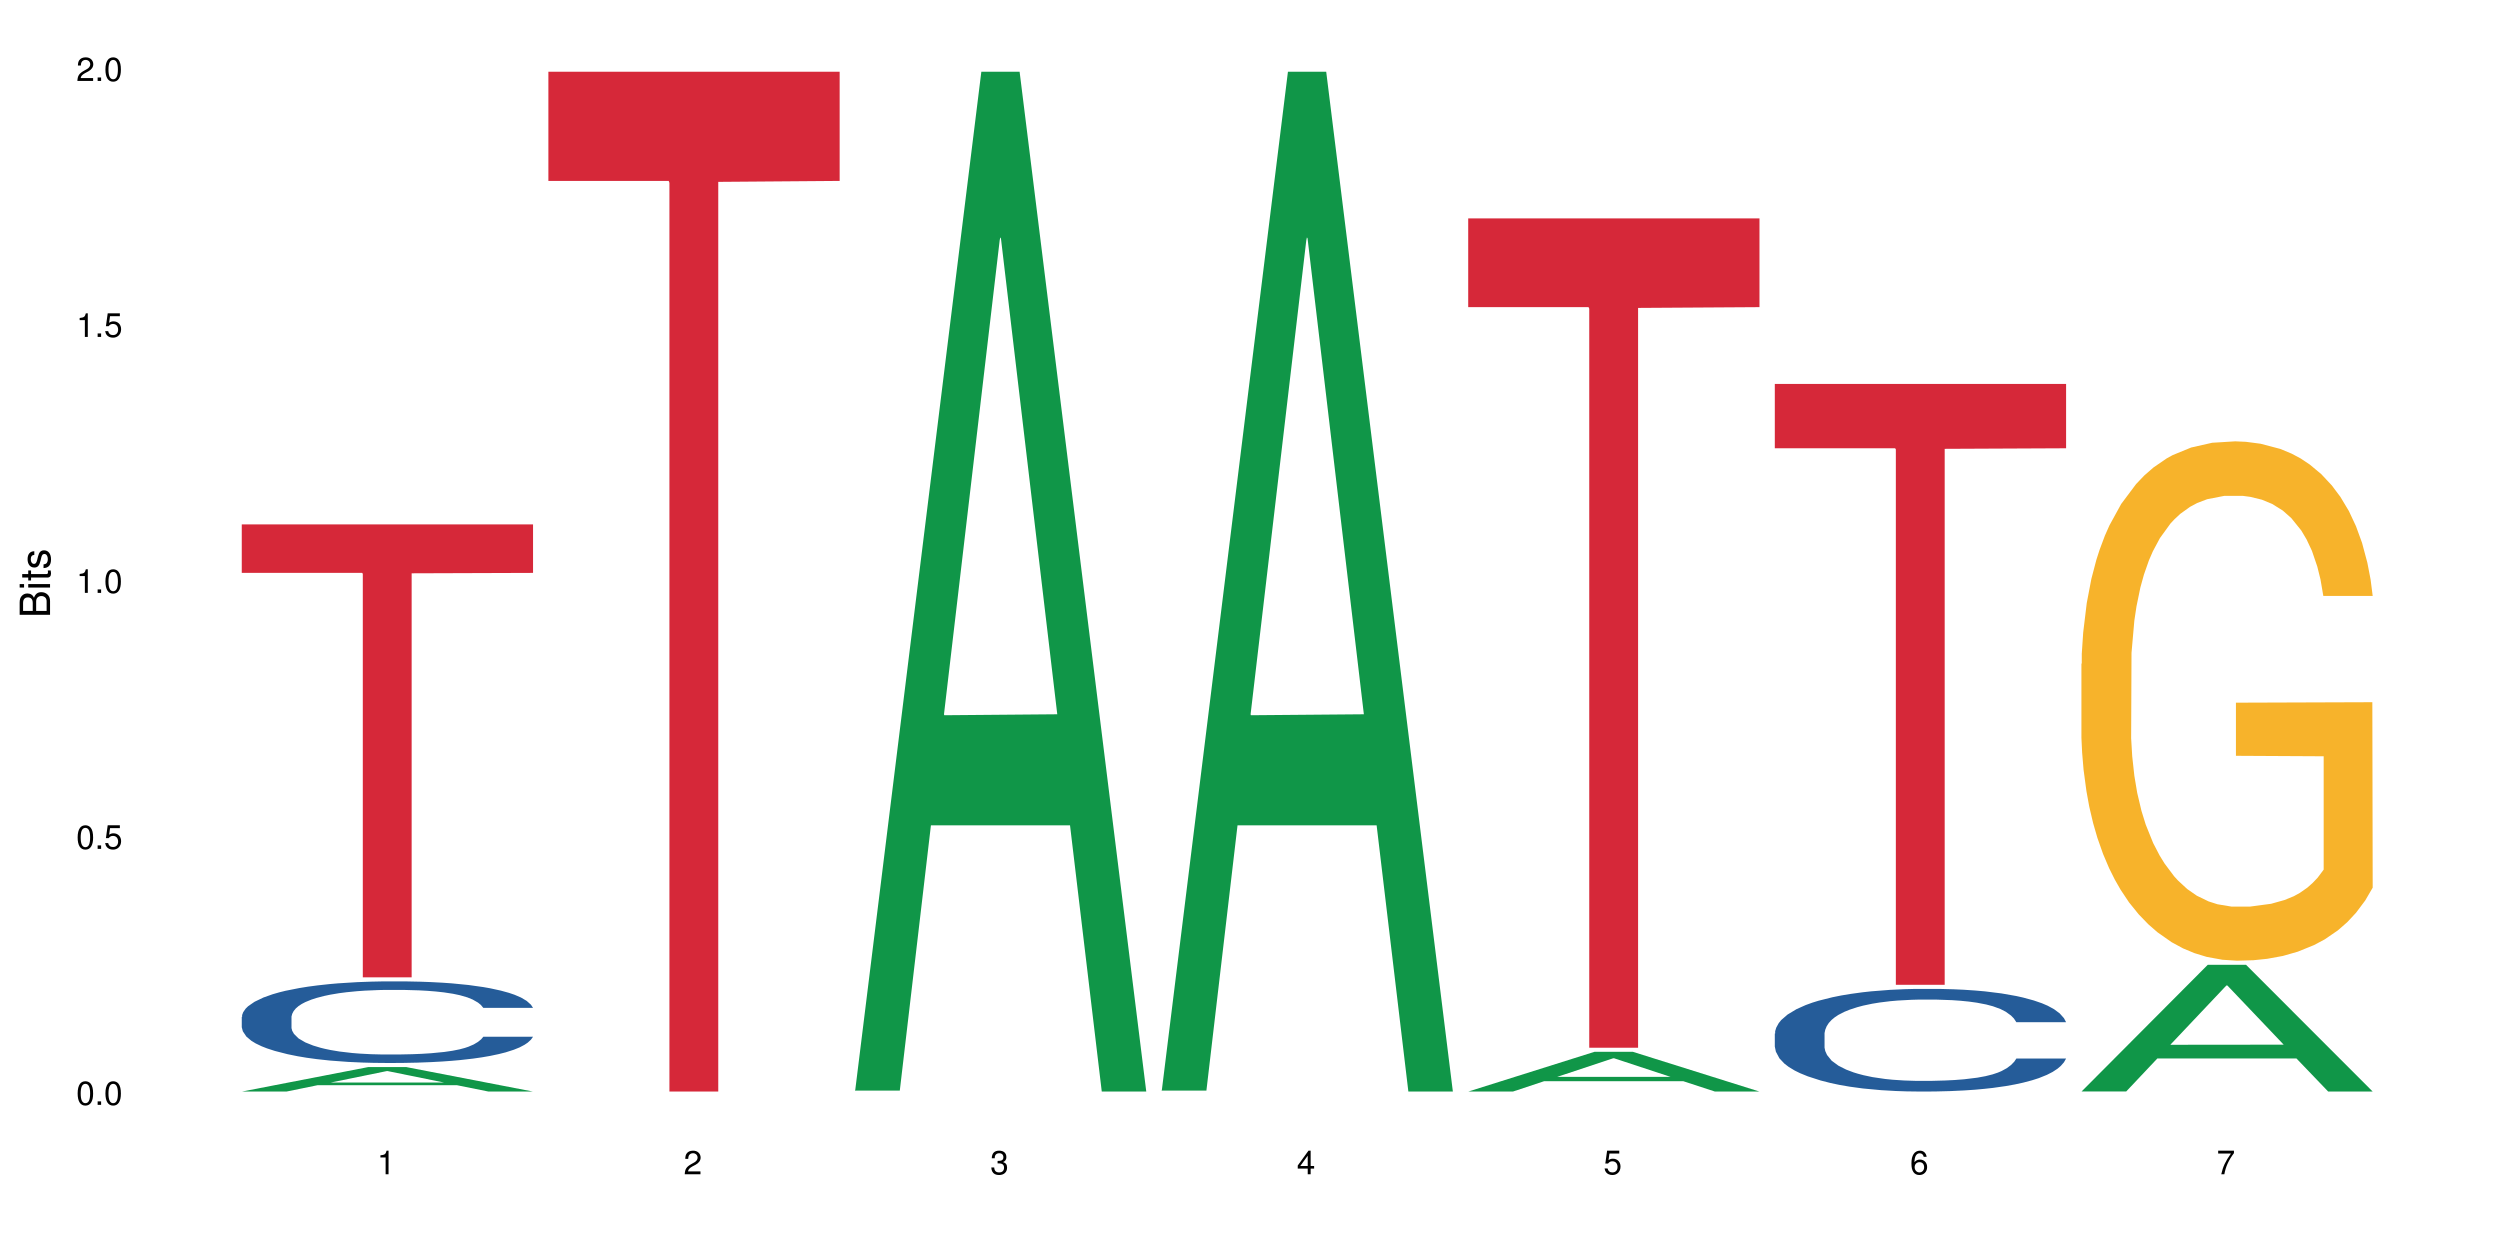 <?xml version="1.0" encoding="UTF-8"?>
<svg xmlns="http://www.w3.org/2000/svg" xmlns:xlink="http://www.w3.org/1999/xlink" width="720pt" height="360pt" viewBox="0 0 720 360" version="1.1">
<defs>
<g>
<symbol overflow="visible" id="glyph0-0">
<path style="stroke:none;" d=""/>
</symbol>
<symbol overflow="visible" id="glyph0-1">
<path style="stroke:none;" d="M 2.641 -6.797 C 2 -6.797 1.422 -6.531 1.078 -6.047 C 0.641 -5.453 0.406 -4.547 0.406 -3.297 C 0.406 -1 1.188 0.219 2.641 0.219 C 4.078 0.219 4.859 -1 4.859 -3.234 C 4.859 -4.562 4.656 -5.438 4.203 -6.047 C 3.844 -6.531 3.281 -6.797 2.641 -6.797 Z M 2.641 -6.047 C 3.547 -6.047 4 -5.125 4 -3.312 C 4 -1.375 3.562 -0.484 2.625 -0.484 C 1.734 -0.484 1.281 -1.422 1.281 -3.281 C 1.281 -5.141 1.734 -6.047 2.641 -6.047 Z M 2.641 -6.047 "/>
</symbol>
<symbol overflow="visible" id="glyph0-2">
<path style="stroke:none;" d="M 1.828 -1 L 0.828 -1 L 0.828 0 L 1.828 0 Z M 1.828 -1 "/>
</symbol>
<symbol overflow="visible" id="glyph0-3">
<path style="stroke:none;" d="M 4.562 -6.797 L 1.062 -6.797 L 0.547 -3.094 L 1.328 -3.094 C 1.719 -3.562 2.047 -3.734 2.578 -3.734 C 3.484 -3.734 4.062 -3.109 4.062 -2.094 C 4.062 -1.125 3.484 -0.531 2.578 -0.531 C 1.828 -0.531 1.375 -0.906 1.188 -1.672 L 0.328 -1.672 C 0.453 -1.109 0.547 -0.844 0.75 -0.594 C 1.125 -0.078 1.828 0.219 2.594 0.219 C 3.969 0.219 4.922 -0.781 4.922 -2.219 C 4.922 -3.562 4.031 -4.484 2.719 -4.484 C 2.25 -4.484 1.859 -4.359 1.469 -4.062 L 1.734 -5.969 L 4.562 -5.969 Z M 4.562 -6.797 "/>
</symbol>
<symbol overflow="visible" id="glyph0-4">
<path style="stroke:none;" d="M 2.484 -4.844 L 2.484 0 L 3.328 0 L 3.328 -6.797 L 2.766 -6.797 C 2.469 -5.75 2.281 -5.609 0.984 -5.453 L 0.984 -4.844 Z M 2.484 -4.844 "/>
</symbol>
<symbol overflow="visible" id="glyph0-5">
<path style="stroke:none;" d="M 4.859 -0.828 L 1.281 -0.828 C 1.359 -1.391 1.672 -1.75 2.5 -2.234 L 3.469 -2.75 C 4.406 -3.266 4.906 -3.969 4.906 -4.812 C 4.906 -5.375 4.672 -5.906 4.266 -6.266 C 3.859 -6.625 3.375 -6.797 2.719 -6.797 C 1.859 -6.797 1.219 -6.5 0.844 -5.922 C 0.609 -5.562 0.5 -5.125 0.484 -4.438 L 1.328 -4.438 C 1.359 -4.906 1.406 -5.188 1.531 -5.406 C 1.75 -5.812 2.188 -6.062 2.703 -6.062 C 3.469 -6.062 4.031 -5.516 4.031 -4.781 C 4.031 -4.25 3.719 -3.797 3.125 -3.438 L 2.234 -2.938 C 0.812 -2.141 0.406 -1.5 0.328 0 L 4.859 0 Z M 4.859 -0.828 "/>
</symbol>
<symbol overflow="visible" id="glyph0-6">
<path style="stroke:none;" d="M 2.125 -3.125 L 2.578 -3.125 C 3.516 -3.125 3.984 -2.703 3.984 -1.891 C 3.984 -1.031 3.469 -0.531 2.578 -0.531 C 1.656 -0.531 1.203 -0.984 1.156 -1.969 L 0.312 -1.969 C 0.344 -1.422 0.438 -1.078 0.609 -0.766 C 0.953 -0.109 1.625 0.219 2.547 0.219 C 3.953 0.219 4.859 -0.609 4.859 -1.906 C 4.859 -2.766 4.516 -3.25 3.703 -3.516 C 4.344 -3.766 4.656 -4.25 4.656 -4.938 C 4.656 -6.109 3.875 -6.797 2.578 -6.797 C 1.203 -6.797 0.484 -6.047 0.453 -4.609 L 1.297 -4.609 C 1.312 -5.016 1.344 -5.25 1.453 -5.453 C 1.641 -5.828 2.062 -6.062 2.594 -6.062 C 3.344 -6.062 3.797 -5.625 3.797 -4.906 C 3.797 -4.422 3.609 -4.141 3.25 -3.984 C 3.016 -3.891 2.719 -3.844 2.125 -3.844 Z M 2.125 -3.125 "/>
</symbol>
<symbol overflow="visible" id="glyph0-7">
<path style="stroke:none;" d="M 3.141 -1.625 L 3.141 0 L 3.984 0 L 3.984 -1.625 L 4.984 -1.625 L 4.984 -2.391 L 3.984 -2.391 L 3.984 -6.797 L 3.359 -6.797 L 0.266 -2.516 L 0.266 -1.625 Z M 3.141 -2.391 L 1 -2.391 L 3.141 -5.359 Z M 3.141 -2.391 "/>
</symbol>
<symbol overflow="visible" id="glyph0-8">
<path style="stroke:none;" d="M 4.781 -5.031 C 4.609 -6.141 3.891 -6.797 2.844 -6.797 C 2.094 -6.797 1.422 -6.438 1.031 -5.828 C 0.609 -5.172 0.406 -4.344 0.406 -3.094 C 0.406 -1.953 0.578 -1.234 0.984 -0.625 C 1.359 -0.078 1.953 0.219 2.703 0.219 C 3.984 0.219 4.922 -0.734 4.922 -2.078 C 4.922 -3.344 4.062 -4.234 2.844 -4.234 C 2.172 -4.234 1.641 -3.969 1.281 -3.469 C 1.281 -5.125 1.828 -6.047 2.797 -6.047 C 3.391 -6.047 3.797 -5.672 3.938 -5.031 Z M 2.734 -3.484 C 3.547 -3.484 4.062 -2.922 4.062 -2 C 4.062 -1.156 3.484 -0.531 2.703 -0.531 C 1.922 -0.531 1.328 -1.188 1.328 -2.047 C 1.328 -2.891 1.906 -3.484 2.734 -3.484 Z M 2.734 -3.484 "/>
</symbol>
<symbol overflow="visible" id="glyph0-9">
<path style="stroke:none;" d="M 4.984 -6.797 L 0.438 -6.797 L 0.438 -5.969 L 4.109 -5.969 C 2.5 -3.656 1.828 -2.234 1.328 0 L 2.219 0 C 2.594 -2.172 3.453 -4.047 4.984 -6.094 Z M 4.984 -6.797 "/>
</symbol>
<symbol overflow="visible" id="glyph1-0">
<path style="stroke:none;" d=""/>
</symbol>
<symbol overflow="visible" id="glyph1-1">
<path style="stroke:none;" d="M 0 -0.953 L 0 -4.891 C 0 -5.719 -0.234 -6.344 -0.734 -6.797 C -1.188 -7.234 -1.812 -7.469 -2.5 -7.469 C -3.547 -7.469 -4.188 -7 -4.625 -5.875 C -4.984 -6.672 -5.641 -7.094 -6.531 -7.094 C -7.156 -7.094 -7.734 -6.859 -8.141 -6.391 C -8.562 -5.938 -8.75 -5.344 -8.75 -4.5 L -8.75 -0.953 Z M -4.984 -2.062 L -7.766 -2.062 L -7.766 -4.219 C -7.766 -4.844 -7.688 -5.203 -7.453 -5.5 C -7.219 -5.812 -6.859 -5.969 -6.375 -5.969 C -5.906 -5.969 -5.531 -5.812 -5.297 -5.5 C -5.062 -5.203 -4.984 -4.844 -4.984 -4.219 Z M -0.984 -2.062 L -4 -2.062 L -4 -4.781 C -4 -5.328 -3.859 -5.688 -3.578 -5.953 C -3.297 -6.219 -2.922 -6.359 -2.484 -6.359 C -2.062 -6.359 -1.688 -6.219 -1.406 -5.953 C -1.109 -5.688 -0.984 -5.328 -0.984 -4.781 Z M -0.984 -2.062 "/>
</symbol>
<symbol overflow="visible" id="glyph1-2">
<path style="stroke:none;" d="M -6.281 -1.797 L -6.281 -0.797 L 0 -0.797 L 0 -1.797 Z M -8.75 -1.797 L -8.75 -0.797 L -7.484 -0.797 L -7.484 -1.797 Z M -8.75 -1.797 "/>
</symbol>
<symbol overflow="visible" id="glyph1-3">
<path style="stroke:none;" d="M -6.281 -3.047 L -6.281 -2.016 L -8.016 -2.016 L -8.016 -1.016 L -6.281 -1.016 L -6.281 -0.172 L -5.469 -0.172 L -5.469 -1.016 L -0.719 -1.016 C -0.078 -1.016 0.281 -1.453 0.281 -2.234 C 0.281 -2.469 0.25 -2.719 0.188 -3.047 L -0.641 -3.047 C -0.609 -2.922 -0.594 -2.766 -0.594 -2.562 C -0.594 -2.141 -0.719 -2.016 -1.156 -2.016 L -5.469 -2.016 L -5.469 -3.047 Z M -6.281 -3.047 "/>
</symbol>
<symbol overflow="visible" id="glyph1-4">
<path style="stroke:none;" d="M -4.531 -5.25 C -5.766 -5.25 -6.469 -4.422 -6.469 -2.969 C -6.469 -1.516 -5.719 -0.562 -4.547 -0.562 C -3.562 -0.562 -3.094 -1.062 -2.734 -2.562 L -2.516 -3.484 C -2.344 -4.188 -2.094 -4.469 -1.625 -4.469 C -1.047 -4.469 -0.641 -3.875 -0.641 -3 C -0.641 -2.453 -0.797 -2 -1.062 -1.75 C -1.25 -1.594 -1.422 -1.531 -1.875 -1.469 L -1.875 -0.406 C -0.422 -0.453 0.281 -1.266 0.281 -2.922 C 0.281 -4.5 -0.5 -5.516 -1.719 -5.516 C -2.656 -5.516 -3.172 -4.984 -3.469 -3.734 L -3.703 -2.766 C -3.891 -1.953 -4.156 -1.609 -4.594 -1.609 C -5.172 -1.609 -5.547 -2.125 -5.547 -2.938 C -5.547 -3.75 -5.203 -4.172 -4.531 -4.203 Z M -4.531 -5.25 "/>
</symbol>
</g>
</defs>
<g id="surface10100">
<rect x="0" y="0" width="720" height="360" style="fill:rgb(100%,100%,100%);fill-opacity:1;stroke:none;"/>
<path style=" stroke:none;fill-rule:nonzero;fill:rgb(6.275%,58.824%,28.235%);fill-opacity:1;" d="M 69.629 314.363 L 69.719 314.359 L 106.016 307.324 L 117.039 307.324 L 153.516 314.371 L 140.703 314.371 L 131.559 312.531 L 91.496 312.531 L 82.535 314.363 L 69.629 314.363 L 95.352 311.77 L 127.887 311.766 L 111.664 308.477 L 111.484 308.469 L 111.305 308.488 L 95.262 311.766 L 95.352 311.77 Z M 69.629 314.363 "/>
<path style=" stroke:none;fill-rule:nonzero;fill:rgb(14.51%,36.078%,60%);fill-opacity:1;" d="M 69.629 292.871 L 69.73 292.848 L 69.73 292.332 L 70.039 291.516 L 70.754 290.484 L 71.473 289.777 L 73.312 288.512 L 75.871 287.285 L 78.531 286.34 L 80.473 285.781 L 82.211 285.352 L 86.203 284.559 L 88.762 284.148 L 91.523 283.785 L 94.898 283.418 L 97.352 283.203 L 102.879 282.859 L 106.969 282.711 L 110.141 282.645 L 116.996 282.645 L 121.086 282.73 L 124.055 282.84 L 127.328 283.012 L 130.09 283.203 L 134.898 283.676 L 139.195 284.277 L 141.141 284.621 L 144.207 285.289 L 146.562 285.934 L 148.199 286.492 L 150.039 287.285 L 151.676 288.254 L 152.902 289.348 L 153.516 290.27 L 139.195 290.27 L 138.48 289.414 L 137.66 288.746 L 136.125 287.867 L 134.59 287.242 L 132.441 286.621 L 130.5 286.211 L 127.84 285.805 L 125.488 285.547 L 123.031 285.352 L 120.68 285.223 L 116.176 285.094 L 110.961 285.094 L 109.016 285.137 L 105.027 285.309 L 102.879 285.461 L 99.809 285.762 L 97.66 286.039 L 95.102 286.469 L 93.363 286.836 L 91.215 287.395 L 89.68 287.887 L 87.941 288.598 L 86.918 289.133 L 85.996 289.734 L 85.18 290.441 L 84.566 291.195 L 84.156 291.988 L 83.953 292.762 L 83.953 296.094 L 84.156 296.867 L 84.668 297.77 L 85.996 299.078 L 87.941 300.215 L 90.191 301.117 L 92.34 301.762 L 93.566 302.062 L 95.203 302.406 L 97.762 302.836 L 101.445 303.266 L 103.594 303.438 L 106.867 303.609 L 110.242 303.695 L 114.746 303.695 L 118.734 303.609 L 121.395 303.504 L 124.156 303.332 L 127.941 302.965 L 130.293 302.621 L 132.34 302.215 L 133.875 301.805 L 134.898 301.461 L 136.434 300.797 L 137.66 300.066 L 138.582 299.312 L 139.195 298.582 L 153.516 298.582 L 152.902 299.441 L 151.984 300.281 L 151.062 300.902 L 149.629 301.656 L 147.992 302.32 L 145.641 303.074 L 143.695 303.566 L 141.141 304.105 L 138.785 304.512 L 136.227 304.879 L 132.441 305.309 L 129.988 305.523 L 127.328 305.715 L 124.156 305.887 L 120.168 306.039 L 115.871 306.125 L 111.879 306.145 L 107.582 306.102 L 104.414 306.016 L 100.219 305.824 L 95 305.438 L 91.215 305.027 L 88.25 304.621 L 85.691 304.191 L 82.828 303.609 L 79.145 302.664 L 76.895 301.934 L 75.359 301.332 L 73.621 300.496 L 72.391 299.742 L 70.961 298.539 L 69.938 297.016 L 69.629 295.836 Z M 69.629 292.871 "/>
<path style=" stroke:none;fill-rule:nonzero;fill:rgb(83.922%,15.686%,22.353%);fill-opacity:1;" d="M 69.629 151.031 L 153.516 151.031 L 153.516 164.992 L 118.555 165.113 L 118.555 281.465 L 104.488 281.465 L 104.488 165.238 L 104.285 164.992 L 69.629 164.992 Z M 69.629 151.031 "/>
<path style=" stroke:none;fill-rule:nonzero;fill:rgb(83.922%,15.686%,22.353%);fill-opacity:1;" d="M 157.934 20.664 L 241.82 20.664 L 241.82 52.102 L 206.859 52.379 L 206.859 314.371 L 192.793 314.371 L 192.793 52.652 L 192.59 52.102 L 157.934 52.102 Z M 157.934 20.664 "/>
<path style=" stroke:none;fill-rule:nonzero;fill:rgb(6.275%,58.824%,28.235%);fill-opacity:1;" d="M 246.234 314.094 L 246.324 313.82 L 282.625 20.664 L 293.648 20.664 L 330.125 314.371 L 317.309 314.371 L 308.168 237.703 L 268.105 237.703 L 259.141 314.094 L 246.234 314.094 L 271.957 205.988 L 304.492 205.711 L 288.27 68.648 L 288.09 68.375 L 287.91 69.199 L 271.867 205.711 L 271.957 205.988 Z M 246.234 314.094 "/>
<path style=" stroke:none;fill-rule:nonzero;fill:rgb(6.275%,58.824%,28.235%);fill-opacity:1;" d="M 334.539 314.094 L 334.629 313.82 L 370.926 20.664 L 381.949 20.664 L 418.426 314.371 L 405.609 314.371 L 396.469 237.703 L 356.406 237.703 L 347.445 314.094 L 334.539 314.094 L 360.262 205.988 L 392.793 205.711 L 376.574 68.648 L 376.395 68.375 L 376.215 69.199 L 360.172 205.711 L 360.262 205.988 Z M 334.539 314.094 "/>
<path style=" stroke:none;fill-rule:nonzero;fill:rgb(6.275%,58.824%,28.235%);fill-opacity:1;" d="M 422.844 314.359 L 422.934 314.348 L 459.23 302.918 L 470.254 302.918 L 506.73 314.371 L 493.914 314.371 L 484.773 311.383 L 444.711 311.383 L 435.75 314.359 L 422.844 314.359 L 448.566 310.145 L 481.098 310.133 L 464.875 304.789 L 464.695 304.777 L 464.52 304.809 L 448.477 310.133 L 448.566 310.145 Z M 422.844 314.359 "/>
<path style=" stroke:none;fill-rule:nonzero;fill:rgb(83.922%,15.686%,22.353%);fill-opacity:1;" d="M 422.844 62.891 L 506.73 62.891 L 506.73 88.457 L 471.77 88.68 L 471.77 301.738 L 457.703 301.738 L 457.703 88.906 L 457.5 88.457 L 422.844 88.457 Z M 422.844 62.891 "/>
<path style=" stroke:none;fill-rule:nonzero;fill:rgb(14.51%,36.078%,60%);fill-opacity:1;" d="M 511.145 297.668 L 511.246 297.641 L 511.246 296.992 L 511.555 295.965 L 512.27 294.668 L 512.988 293.777 L 514.828 292.184 L 517.387 290.641 L 520.047 289.453 L 521.988 288.75 L 523.73 288.211 L 527.719 287.211 L 530.277 286.695 L 533.039 286.238 L 536.414 285.777 L 538.871 285.508 L 544.395 285.074 L 548.484 284.887 L 551.656 284.805 L 558.512 284.805 L 562.605 284.914 L 565.57 285.047 L 568.844 285.266 L 571.605 285.508 L 576.414 286.102 L 580.711 286.859 L 582.656 287.293 L 585.723 288.129 L 588.078 288.941 L 589.715 289.641 L 591.555 290.641 L 593.191 291.859 L 594.422 293.238 L 595.035 294.398 L 580.711 294.398 L 579.996 293.316 L 579.176 292.48 L 577.641 291.371 L 576.109 290.59 L 573.961 289.805 L 572.016 289.289 L 569.355 288.777 L 567.004 288.453 L 564.547 288.211 L 562.195 288.047 L 557.691 287.887 L 552.477 287.887 L 550.531 287.941 L 546.543 288.156 L 544.395 288.344 L 541.324 288.723 L 539.176 289.074 L 536.617 289.613 L 534.879 290.074 L 532.73 290.777 L 531.195 291.398 L 529.457 292.289 L 528.434 292.965 L 527.516 293.723 L 526.695 294.613 L 526.082 295.562 L 525.672 296.562 L 525.469 297.535 L 525.469 301.723 L 525.672 302.695 L 526.184 303.832 L 527.516 305.48 L 529.457 306.91 L 531.707 308.047 L 533.855 308.859 L 535.086 309.234 L 536.723 309.668 L 539.277 310.207 L 542.961 310.75 L 545.109 310.965 L 548.383 311.18 L 551.762 311.289 L 556.262 311.289 L 560.25 311.18 L 562.91 311.047 L 565.672 310.832 L 569.457 310.371 L 571.812 309.938 L 573.855 309.426 L 575.391 308.91 L 576.414 308.48 L 577.949 307.641 L 579.176 306.723 L 580.098 305.777 L 580.711 304.859 L 595.035 304.859 L 594.422 305.938 L 593.5 306.992 L 592.578 307.777 L 591.145 308.723 L 589.508 309.559 L 587.156 310.508 L 585.211 311.129 L 582.656 311.805 L 580.301 312.316 L 577.746 312.777 L 573.961 313.316 L 571.504 313.586 L 568.844 313.832 L 565.672 314.047 L 561.684 314.234 L 557.387 314.344 L 553.398 314.371 L 549.102 314.316 L 545.93 314.207 L 541.734 313.965 L 536.516 313.48 L 532.73 312.965 L 529.766 312.453 L 527.207 311.91 L 524.344 311.18 L 520.66 309.992 L 518.41 309.074 L 516.875 308.316 L 515.137 307.262 L 513.906 306.316 L 512.477 304.805 L 511.453 302.887 L 511.145 301.398 Z M 511.145 297.668 "/>
<path style=" stroke:none;fill-rule:nonzero;fill:rgb(83.922%,15.686%,22.353%);fill-opacity:1;" d="M 511.145 110.578 L 595.035 110.578 L 595.035 129.102 L 560.07 129.266 L 560.07 283.625 L 546.004 283.625 L 546.004 129.43 L 545.801 129.102 L 511.145 129.102 Z M 511.145 110.578 "/>
<path style=" stroke:none;fill-rule:nonzero;fill:rgb(6.275%,58.824%,28.235%);fill-opacity:1;" d="M 599.449 314.336 L 599.539 314.301 L 635.836 277.863 L 646.859 277.863 L 683.336 314.371 L 670.52 314.371 L 661.379 304.84 L 621.316 304.84 L 612.355 314.336 L 599.449 314.336 L 625.172 300.898 L 657.703 300.863 L 641.484 283.828 L 641.305 283.793 L 641.125 283.895 L 625.082 300.863 L 625.172 300.898 Z M 599.449 314.336 "/>
<path style=" stroke:none;fill-rule:nonzero;fill:rgb(96.863%,70.196%,16.863%);fill-opacity:1;" d="M 599.449 191.172 L 599.551 191.035 L 599.551 188.305 L 599.961 182.156 L 600.984 173.688 L 602.312 166.719 L 603.746 161.258 L 604.668 158.387 L 606.199 154.289 L 607.531 151.285 L 610.906 145.137 L 615.203 139.402 L 617.555 136.941 L 620.215 134.621 L 624 132.023 L 625.742 131.066 L 631.059 128.883 L 637.098 127.516 L 643.746 127.105 L 646.816 127.242 L 651.008 127.789 L 656.738 129.293 L 660.012 130.66 L 662.57 132.023 L 665.23 133.801 L 668.504 136.531 L 671.57 139.809 L 674.027 143.09 L 676.484 147.188 L 678.527 151.559 L 680.27 156.34 L 681.801 162.074 L 682.723 166.855 L 683.336 171.637 L 669.117 171.637 L 668.297 166.855 L 667.379 163.168 L 665.844 158.66 L 664.309 155.383 L 662.773 152.789 L 659.91 149.234 L 657.453 147.051 L 654.387 145.137 L 651.418 143.91 L 648.043 143.09 L 645.996 142.816 L 640.574 142.816 L 635.664 143.773 L 632.801 144.863 L 630.754 145.957 L 627.891 148.008 L 626.148 149.645 L 625.125 150.738 L 622.059 154.973 L 620.012 158.797 L 618.887 161.395 L 617.453 165.492 L 616.43 169.18 L 615.305 174.645 L 614.691 178.742 L 613.875 188.031 L 613.77 212.617 L 614.078 217.809 L 614.691 223.41 L 615.512 228.324 L 616.738 233.516 L 617.965 237.477 L 620.113 242.805 L 621.957 246.355 L 623.387 248.68 L 626.148 252.367 L 627.273 253.598 L 629.934 256.055 L 632.695 257.969 L 636.074 259.605 L 638.629 260.426 L 642.723 261.109 L 647.941 261.109 L 654.078 260.289 L 657.965 259.199 L 660.625 258.105 L 662.363 257.148 L 664.512 255.645 L 666.047 254.281 L 667.48 252.777 L 669.219 250.453 L 669.219 217.809 L 643.949 217.672 L 643.949 202.371 L 683.234 202.234 L 683.336 255.645 L 681.188 259.332 L 678.527 262.887 L 675.973 265.617 L 673.312 267.941 L 669.527 270.535 L 666.457 272.176 L 661.75 274.086 L 657.453 275.316 L 652.953 276.137 L 648.965 276.547 L 644.258 276.684 L 640.062 276.41 L 635.562 275.59 L 631.98 274.496 L 628.707 273.129 L 625.434 271.355 L 621.34 268.484 L 618.684 266.164 L 615.918 263.297 L 613.156 259.879 L 610.703 256.191 L 609.066 253.324 L 607.43 250.047 L 605.688 245.949 L 604.051 241.305 L 602.824 237.07 L 601.699 232.289 L 600.883 227.781 L 600.062 221.633 L 599.652 216.715 L 599.449 212.48 Z M 599.449 191.172 "/>
<g style="fill:rgb(0%,0%,0%);fill-opacity:1;">
  <use xlink:href="#glyph0-1" x="21.957" y="318.198"/>
  <use xlink:href="#glyph0-2" x="27.291" y="318.198"/>
  <use xlink:href="#glyph0-1" x="29.958" y="318.198"/>
</g>
<g style="fill:rgb(0%,0%,0%);fill-opacity:1;">
  <use xlink:href="#glyph0-1" x="21.957" y="244.476"/>
  <use xlink:href="#glyph0-2" x="27.291" y="244.476"/>
  <use xlink:href="#glyph0-3" x="29.958" y="244.476"/>
</g>
<g style="fill:rgb(0%,0%,0%);fill-opacity:1;">
  <use xlink:href="#glyph0-4" x="21.957" y="170.753"/>
  <use xlink:href="#glyph0-2" x="27.291" y="170.753"/>
  <use xlink:href="#glyph0-1" x="29.958" y="170.753"/>
</g>
<g style="fill:rgb(0%,0%,0%);fill-opacity:1;">
  <use xlink:href="#glyph0-4" x="21.957" y="97.034"/>
  <use xlink:href="#glyph0-2" x="27.291" y="97.034"/>
  <use xlink:href="#glyph0-3" x="29.958" y="97.034"/>
</g>
<g style="fill:rgb(0%,0%,0%);fill-opacity:1;">
  <use xlink:href="#glyph0-5" x="21.957" y="23.312"/>
  <use xlink:href="#glyph0-2" x="27.291" y="23.312"/>
  <use xlink:href="#glyph0-1" x="29.958" y="23.312"/>
</g>
<g style="fill:rgb(0%,0%,0%);fill-opacity:1;">
  <use xlink:href="#glyph0-4" x="108.574" y="338.19"/>
</g>
<g style="fill:rgb(0%,0%,0%);fill-opacity:1;">
  <use xlink:href="#glyph0-5" x="196.875" y="338.19"/>
</g>
<g style="fill:rgb(0%,0%,0%);fill-opacity:1;">
  <use xlink:href="#glyph0-6" x="285.18" y="338.19"/>
</g>
<g style="fill:rgb(0%,0%,0%);fill-opacity:1;">
  <use xlink:href="#glyph0-7" x="373.484" y="338.19"/>
</g>
<g style="fill:rgb(0%,0%,0%);fill-opacity:1;">
  <use xlink:href="#glyph0-3" x="461.785" y="338.19"/>
</g>
<g style="fill:rgb(0%,0%,0%);fill-opacity:1;">
  <use xlink:href="#glyph0-8" x="550.09" y="338.19"/>
</g>
<g style="fill:rgb(0%,0%,0%);fill-opacity:1;">
  <use xlink:href="#glyph0-9" x="638.395" y="338.19"/>
</g>
<g style="fill:rgb(0%,0%,0%);fill-opacity:1;">
  <use xlink:href="#glyph1-1" x="14.412" y="178.016"/>
  <use xlink:href="#glyph1-2" x="14.412" y="170.012"/>
  <use xlink:href="#glyph1-3" x="14.412" y="167.348"/>
  <use xlink:href="#glyph1-4" x="14.412" y="164.012"/>
</g>
</g>
</svg>
